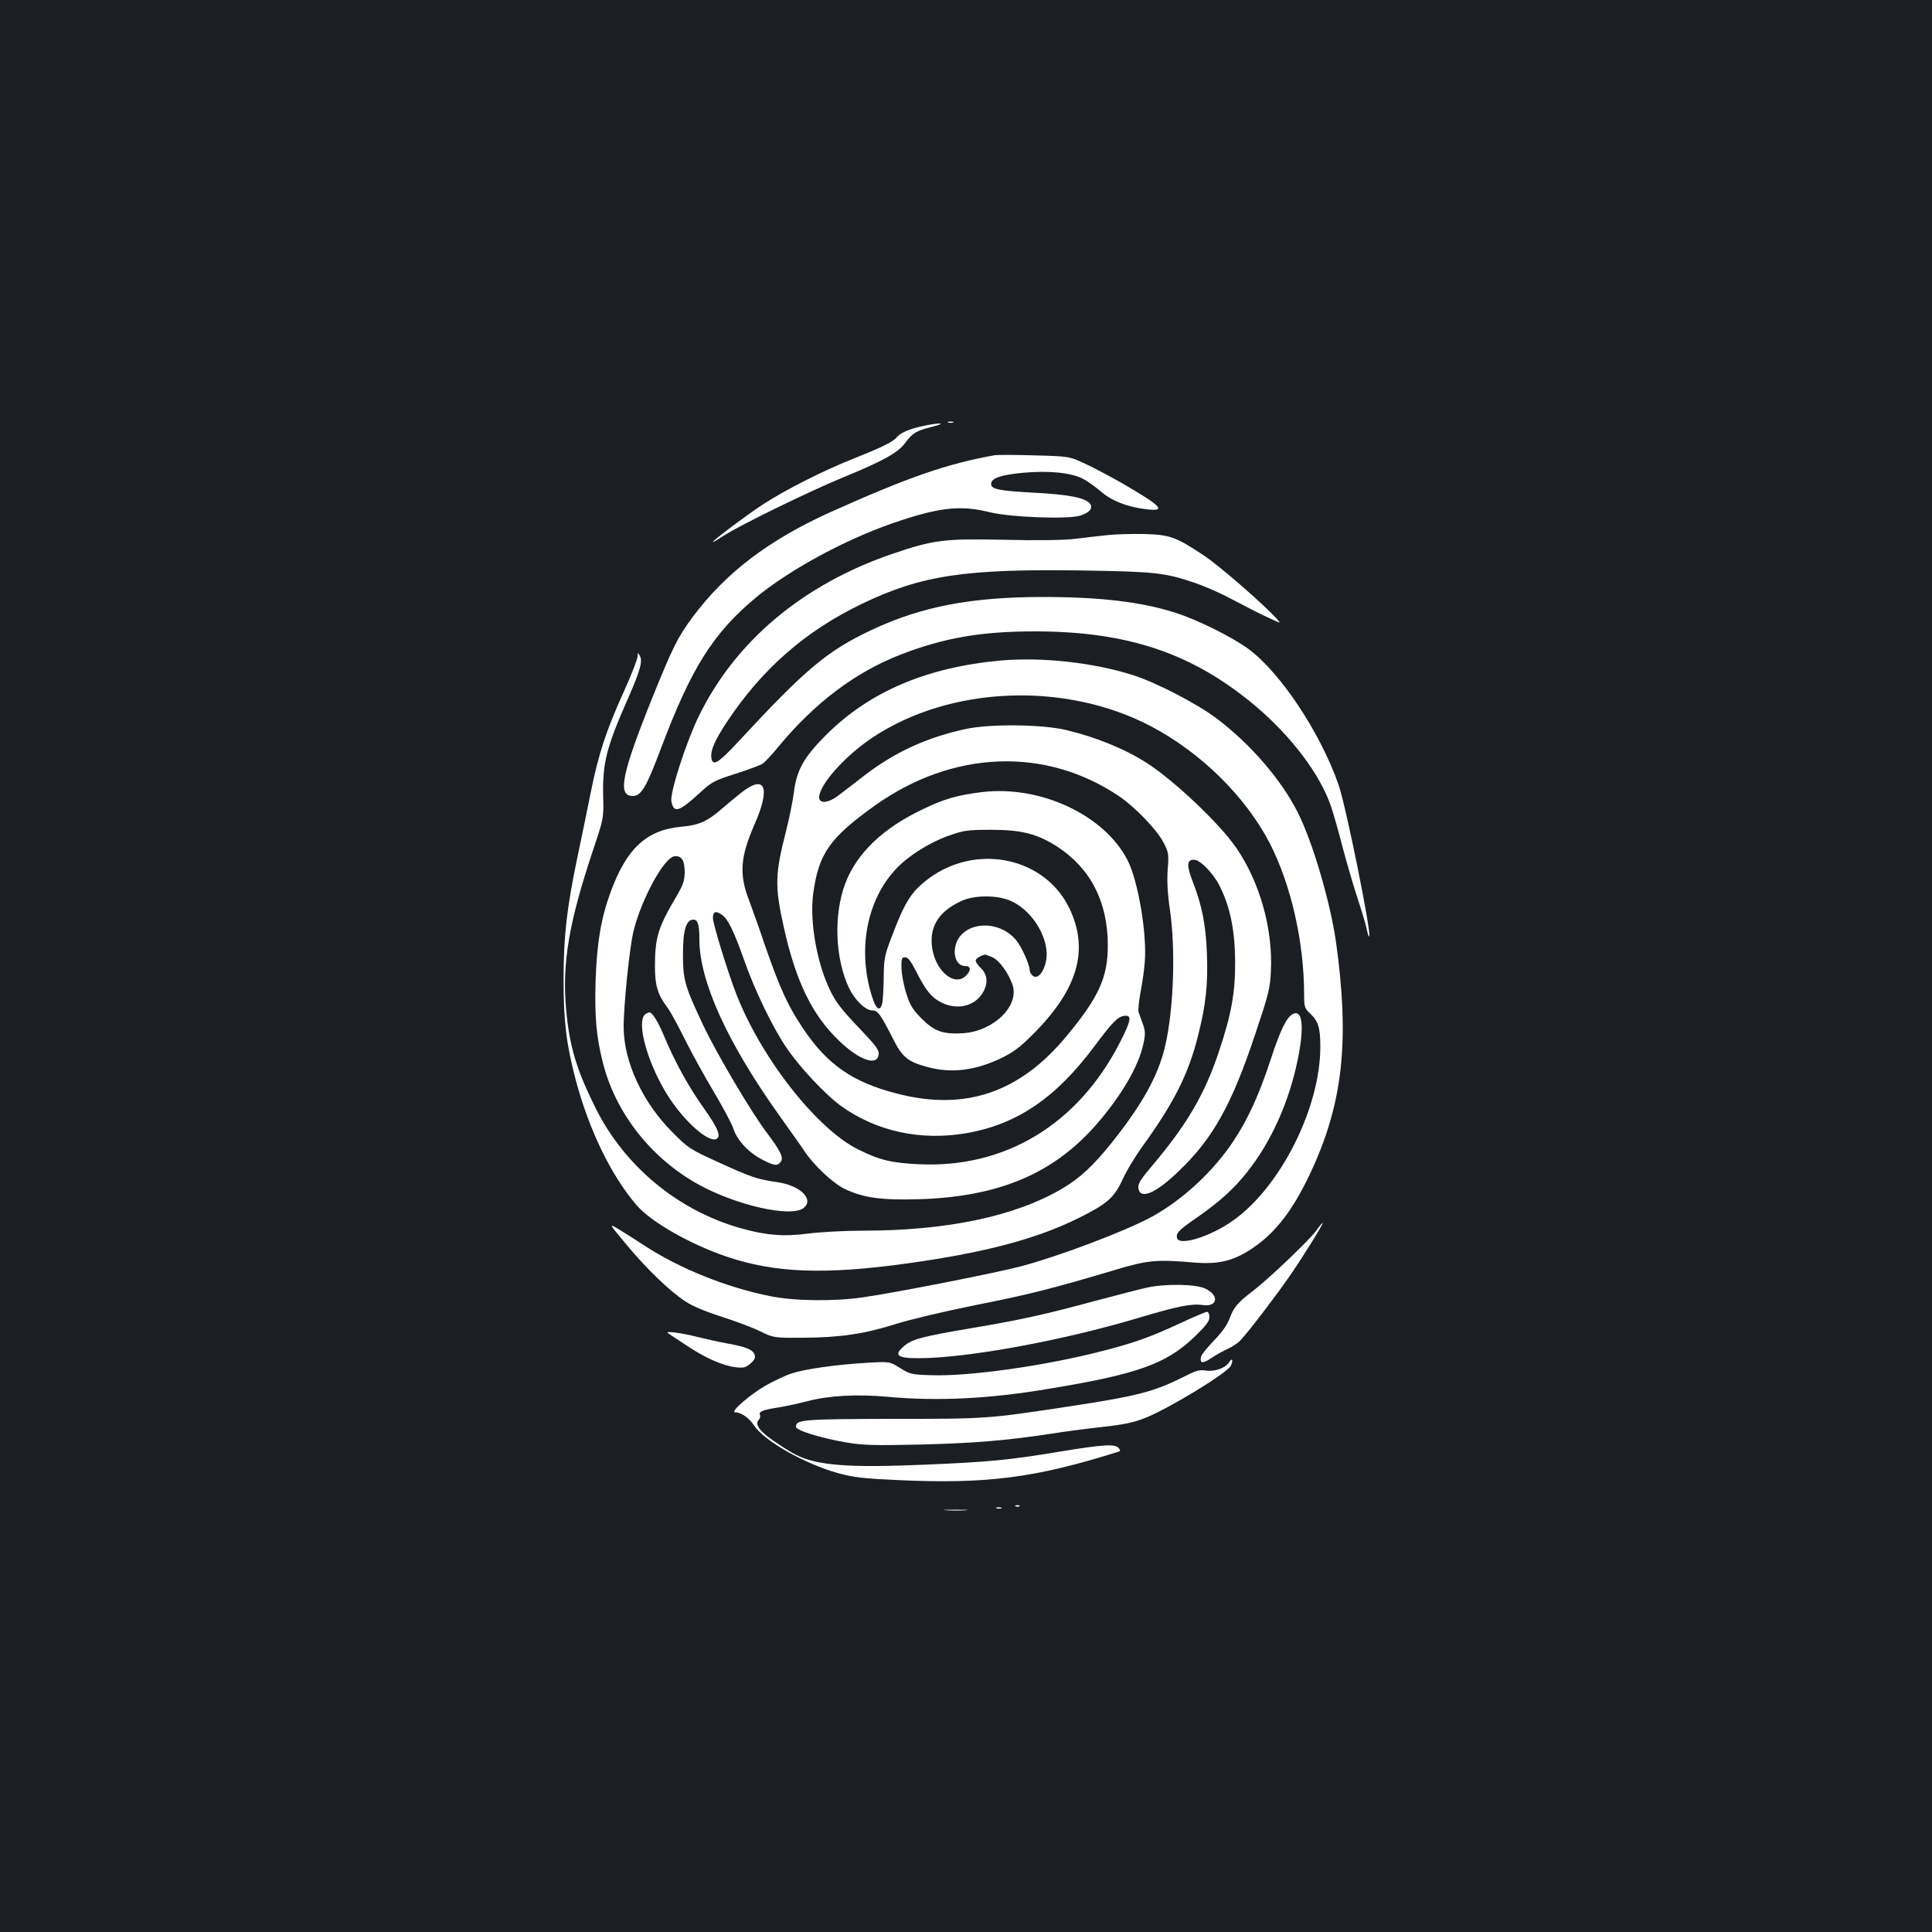<?xml version="1.0" standalone="no"?>
<!DOCTYPE svg PUBLIC "-//W3C//DTD SVG 20010904//EN"
 "http://www.w3.org/TR/2001/REC-SVG-20010904/DTD/svg10.dtd">
<svg version="1.0" xmlns="http://www.w3.org/2000/svg"
 width="1000pt" height="1000pt" viewBox="0 0 1000 1000"
 preserveAspectRatio="xMidYMid meet">
<rect width="100%" height="100%" fill="#1b1f23"/>
<g transform="translate(0,1000) scale(0.1,-0.1)"
fill="#ffffff" stroke="none">
<path d="M4908 7813 c6 -2 18 -2 25 0 6 3 1 5 -13 5 -14 0 -19 -2 -12 -5z"/>
<path d="M4773 7794 c-69 -15 -112 -34 -133 -59 -19 -23 -84 -54 -225 -110
-154 -61 -350 -160 -468 -237 -89 -59 -257 -185 -257 -193 0 -3 28 14 62 36
87 55 432 224 614 299 203 83 282 127 319 177 39 53 57 63 140 84 83 21 39 23
-52 3z"/>
<path d="M5150 7644 c-247 -44 -444 -112 -850 -294 -319 -144 -543 -313 -715
-544 -77 -104 -103 -156 -210 -421 -158 -393 -180 -505 -100 -505 44 0 70 44
148 251 155 412 269 592 487 774 172 143 456 298 705 385 242 84 355 97 507
59 109 -27 412 -38 472 -17 48 16 65 40 47 62 -25 30 -113 47 -294 56 -178 10
-217 18 -217 45 0 30 49 47 166 58 133 12 248 1 311 -32 21 -11 62 -40 91 -65
57 -49 139 -81 237 -92 106 -13 77 17 -129 136 -60 34 -146 80 -190 100 -81
38 -81 38 -261 43 -99 3 -191 3 -205 1z"/>
<path d="M5730 7230 c-41 -4 -115 -13 -165 -19 -57 -7 -190 -9 -365 -5 -311 7
-368 0 -579 -72 -464 -158 -816 -453 -1005 -843 -66 -136 -149 -395 -141 -438
12 -64 39 -56 146 42 64 59 76 65 186 100 65 21 128 44 140 52 12 8 49 47 82
88 187 226 396 384 628 475 225 88 420 122 698 122 483 0 818 -113 1143 -386
185 -156 335 -354 391 -519 11 -32 39 -128 61 -215 23 -86 59 -209 80 -272 21
-63 41 -132 45 -153 4 -21 9 -36 12 -34 13 14 -121 679 -159 786 -94 269 -300
579 -466 702 -85 62 -261 150 -377 187 -173 56 -387 82 -686 82 -371 0 -628
-49 -884 -169 -233 -109 -344 -203 -689 -575 -109 -118 -138 -135 -144 -88 -5
37 16 87 77 180 183 278 408 475 703 617 308 148 534 182 1153 172 362 -6 413
-11 567 -63 42 -14 114 -45 160 -68 136 -71 180 -94 236 -119 53 -25 53 -25
30 1 -75 81 -296 273 -377 327 -146 97 -175 107 -311 111 -63 1 -149 -1 -190
-6z"/>
<path d="M3300 6602 c0 -13 -31 -93 -69 -177 -94 -207 -134 -329 -175 -535
-19 -96 -51 -249 -70 -340 -52 -250 -69 -397 -69 -620 0 -216 14 -333 62 -516
69 -261 183 -497 316 -652 75 -87 275 -201 465 -266 252 -85 507 -95 939 -35
401 56 665 126 883 234 148 73 185 106 228 199 20 45 68 124 106 176 161 223
235 371 284 565 42 165 53 269 47 430 -6 151 -25 247 -75 376 -31 81 -29 109
8 109 32 0 99 -69 132 -134 55 -108 80 -232 81 -391 1 -162 -19 -275 -84 -468
-73 -220 -165 -376 -339 -583 -64 -75 -81 -101 -78 -122 7 -64 88 -31 209 86
177 169 274 343 396 709 69 206 77 237 81 325 11 218 -56 459 -178 638 -85
125 -322 350 -466 442 -112 72 -265 134 -418 170 -125 29 -390 32 -516 5 -200
-43 -365 -118 -522 -238 -56 -44 -121 -93 -142 -109 -49 -37 -96 -41 -96 -7 0
65 135 216 277 310 402 267 997 291 1442 57 259 -137 488 -363 614 -606 109
-213 177 -510 177 -780 0 -63 3 -73 26 -95 48 -44 58 -76 58 -179 -1 -315
-205 -722 -451 -897 -118 -84 -282 -135 -291 -90 -5 25 9 40 102 104 120 84
189 146 260 235 124 155 218 363 263 583 35 171 25 263 -26 236 -33 -18 -65
-85 -116 -241 -59 -179 -117 -306 -192 -418 -105 -158 -266 -306 -425 -392
-140 -75 -471 -200 -668 -253 -127 -34 -654 -138 -824 -162 -152 -22 -356 -19
-479 6 -226 45 -469 143 -650 261 -45 30 -106 68 -134 85 -53 32 -53 32 37
-76 103 -125 224 -242 306 -296 37 -25 104 -53 188 -80 72 -23 163 -57 201
-76 70 -34 70 -34 225 -33 190 1 316 20 480 72 69 22 251 65 405 96 275 54
401 86 720 181 175 53 221 57 418 40 120 -10 198 8 289 67 125 81 216 197 308
391 171 362 207 686 135 1202 -30 207 -120 516 -198 670 -84 168 -247 357
-422 488 -102 76 -310 184 -429 222 -206 66 -474 95 -688 76 -382 -35 -678
-161 -903 -386 -114 -114 -152 -181 -166 -297 -6 -46 -24 -135 -40 -198 -58
-225 -59 -288 -13 -495 62 -282 147 -458 286 -591 105 -102 199 -134 206 -72
3 23 -14 46 -105 141 -84 88 -117 130 -145 188 -70 143 -108 359 -89 502 28
209 85 290 320 458 404 287 884 305 1266 46 83 -57 195 -174 228 -239 26 -50
27 -60 21 -139 -4 -58 -1 -122 11 -204 31 -211 20 -522 -25 -713 -36 -151
-118 -299 -276 -497 -95 -118 -163 -182 -254 -236 -243 -144 -596 -219 -1035
-219 -93 0 -220 -7 -282 -15 -129 -17 -221 -9 -357 30 -320 93 -591 318 -741
615 -102 204 -138 325 -155 519 -21 237 15 447 138 816 57 170 57 170 54 282
-4 175 17 255 129 509 63 144 77 193 60 221 -9 16 -10 16 -11 -5z"/>
<path d="M3838 5898 c-29 -23 -73 -59 -98 -81 -79 -69 -121 -88 -213 -96 -181
-17 -284 -112 -367 -340 -49 -134 -70 -258 -77 -451 -6 -187 3 -297 38 -432
65 -258 247 -490 489 -626 199 -111 486 -176 550 -124 55 45 -18 116 -136 133
-104 15 -134 25 -303 102 -151 69 -159 74 -241 157 -153 153 -250 361 -252
540 -1 109 31 425 52 504 42 167 158 378 211 384 37 4 53 -21 53 -84 -1 -45
-9 -66 -44 -126 -94 -158 -110 -211 -110 -361 0 -98 14 -144 63 -210 14 -17
55 -92 91 -165 37 -74 105 -197 151 -274 46 -77 92 -163 101 -190 20 -62 81
-126 153 -162 58 -30 74 -32 91 -11 18 21 1 57 -71 152 -82 109 -256 403 -328
554 -96 203 -106 236 -106 369 0 125 16 180 54 180 23 0 31 -26 31 -103 0
-216 146 -536 414 -911 55 -78 115 -161 131 -186 48 -72 147 -165 206 -193 96
-47 191 -60 389 -54 407 13 687 130 908 379 134 152 227 310 251 429 10 47 9
63 -4 100 -9 24 -19 52 -22 61 -3 10 2 55 10 100 9 46 19 115 22 155 13 144
-33 420 -88 529 -119 235 -452 391 -755 354 -124 -15 -194 -35 -298 -85 -212
-99 -349 -230 -409 -388 -61 -163 -53 -388 20 -542 30 -62 85 -115 120 -115
29 0 42 -19 108 -148 47 -95 78 -119 182 -146 121 -32 241 -17 373 45 66 32
100 57 165 122 236 235 295 438 193 654 -126 264 -477 340 -726 158 -93 -69
-126 -121 -197 -310 -35 -91 -38 -109 -39 -206 -1 -59 -4 -118 -8 -133 -12
-46 -33 -30 -55 44 -74 242 -22 499 132 658 63 65 170 132 266 166 80 28 96
31 221 31 158 0 239 -21 342 -87 172 -112 261 -284 262 -508 1 -169 -47 -273
-217 -477 -241 -289 -522 -384 -872 -294 -232 59 -364 151 -490 340 -79 119
-117 203 -194 423 -32 95 -71 204 -85 241 -51 133 -44 222 29 389 85 192 56
263 -67 166z m1376 -554 c99 -34 187 -146 202 -257 11 -78 -35 -167 -71 -137
-8 7 -15 18 -15 26 0 31 -44 128 -73 161 -102 116 -296 87 -314 -46 -7 -51 16
-91 52 -91 31 0 33 -22 5 -50 -62 -62 -166 31 -177 159 -9 101 40 175 152 227
61 29 167 32 239 8z m-1476 -80 c30 -21 61 -85 112 -229 54 -155 146 -347 218
-454 69 -103 204 -247 287 -307 184 -131 413 -180 648 -139 261 45 463 183
662 450 94 126 121 153 155 157 40 5 35 -24 -24 -139 -217 -423 -594 -651
-1041 -629 -142 7 -201 21 -312 76 -215 106 -503 473 -632 805 -43 110 -121
363 -121 393 0 35 15 40 48 16z m1397 -218 c37 -16 85 -82 106 -144 36 -109
-98 -239 -256 -250 -104 -6 -148 9 -215 76 -47 48 -60 69 -79 130 -13 40 -24
98 -25 130 -1 51 1 57 19 57 15 0 29 -19 57 -73 50 -100 80 -136 133 -162 86
-42 180 -15 218 63 22 45 16 87 -19 119 -13 13 -24 29 -24 36 0 10 25 26 48
31 1 1 18 -5 37 -13z"/>
<path d="M3342 4752 c-54 -35 12 -269 125 -439 81 -122 198 -225 239 -209 29
11 12 54 -61 157 -78 109 -151 240 -209 379 -32 76 -60 120 -75 120 -3 0 -12
-4 -19 -8z"/>
<path d="M6812 3629 c-37 -50 -246 -249 -327 -311 -80 -61 -99 -84 -121 -143
-12 -33 -40 -72 -81 -114 -34 -36 -64 -72 -66 -82 -9 -36 8 -39 53 -8 25 16
63 38 86 48 22 10 51 29 63 42 40 41 187 234 254 331 67 96 180 278 173 278
-3 0 -18 -18 -34 -41z"/>
<path d="M5935 3335 c-33 -7 -152 -38 -265 -68 -266 -72 -389 -99 -645 -142
-248 -42 -303 -56 -344 -91 -57 -48 -39 -64 72 -64 250 0 743 90 1141 209 200
60 275 75 332 66 78 -11 86 52 11 86 -51 23 -208 25 -302 4z"/>
<path d="M6115 3154 c-159 -74 -242 -104 -410 -147 -298 -77 -690 -132 -885
-125 -101 3 -110 5 -161 37 -54 34 -54 34 -174 27 -155 -9 -319 -32 -388 -55
-31 -10 -90 -38 -133 -62 -82 -47 -188 -139 -159 -139 30 0 71 -28 97 -67 54
-82 263 -200 439 -249 79 -21 129 -27 309 -35 457 -21 707 11 1139 147 11 3
11 7 1 19 -19 22 -76 19 -307 -19 -260 -43 -361 -53 -693 -67 -400 -17 -561
-5 -674 53 -22 11 -73 43 -113 71 -73 50 -98 86 -75 109 6 6 8 16 6 23 -8 19
11 27 95 40 42 7 110 22 152 33 106 28 258 37 414 22 259 -23 519 -11 830 41
462 76 610 129 756 268 61 59 79 82 79 104 0 15 -6 27 -12 27 -7 0 -67 -25
-133 -56z"/>
<path d="M3456 3101 c5 -4 48 -33 96 -64 98 -66 189 -106 257 -114 40 -4 51
-2 75 19 21 18 27 30 22 45 -8 27 -42 41 -140 59 -45 8 -115 24 -156 34 -83
21 -167 32 -154 21z"/>
<path d="M6362 2949 c-19 -30 -75 -50 -120 -43 -31 5 -51 0 -100 -25 -169 -85
-244 -105 -611 -161 -423 -64 -420 -64 -911 -64 -469 -1 -500 -4 -500 -41 0
-19 127 -58 260 -81 90 -15 144 -16 380 -11 281 7 441 20 680 56 74 12 198 28
274 36 106 12 157 23 214 46 123 49 422 231 442 269 15 29 8 46 -8 19z"/>
<path d="M5258 2203 c7 -3 16 -2 19 1 4 3 -2 6 -13 5 -11 0 -14 -3 -6 -6z"/>
<path d="M5158 2193 c6 -2 18 -2 25 0 6 3 1 5 -13 5 -14 0 -19 -2 -12 -5z"/>
<path d="M4898 2183 c29 -2 74 -2 100 0 26 2 2 3 -53 3 -55 0 -76 -1 -47 -3z"/>
</g>
</svg>
